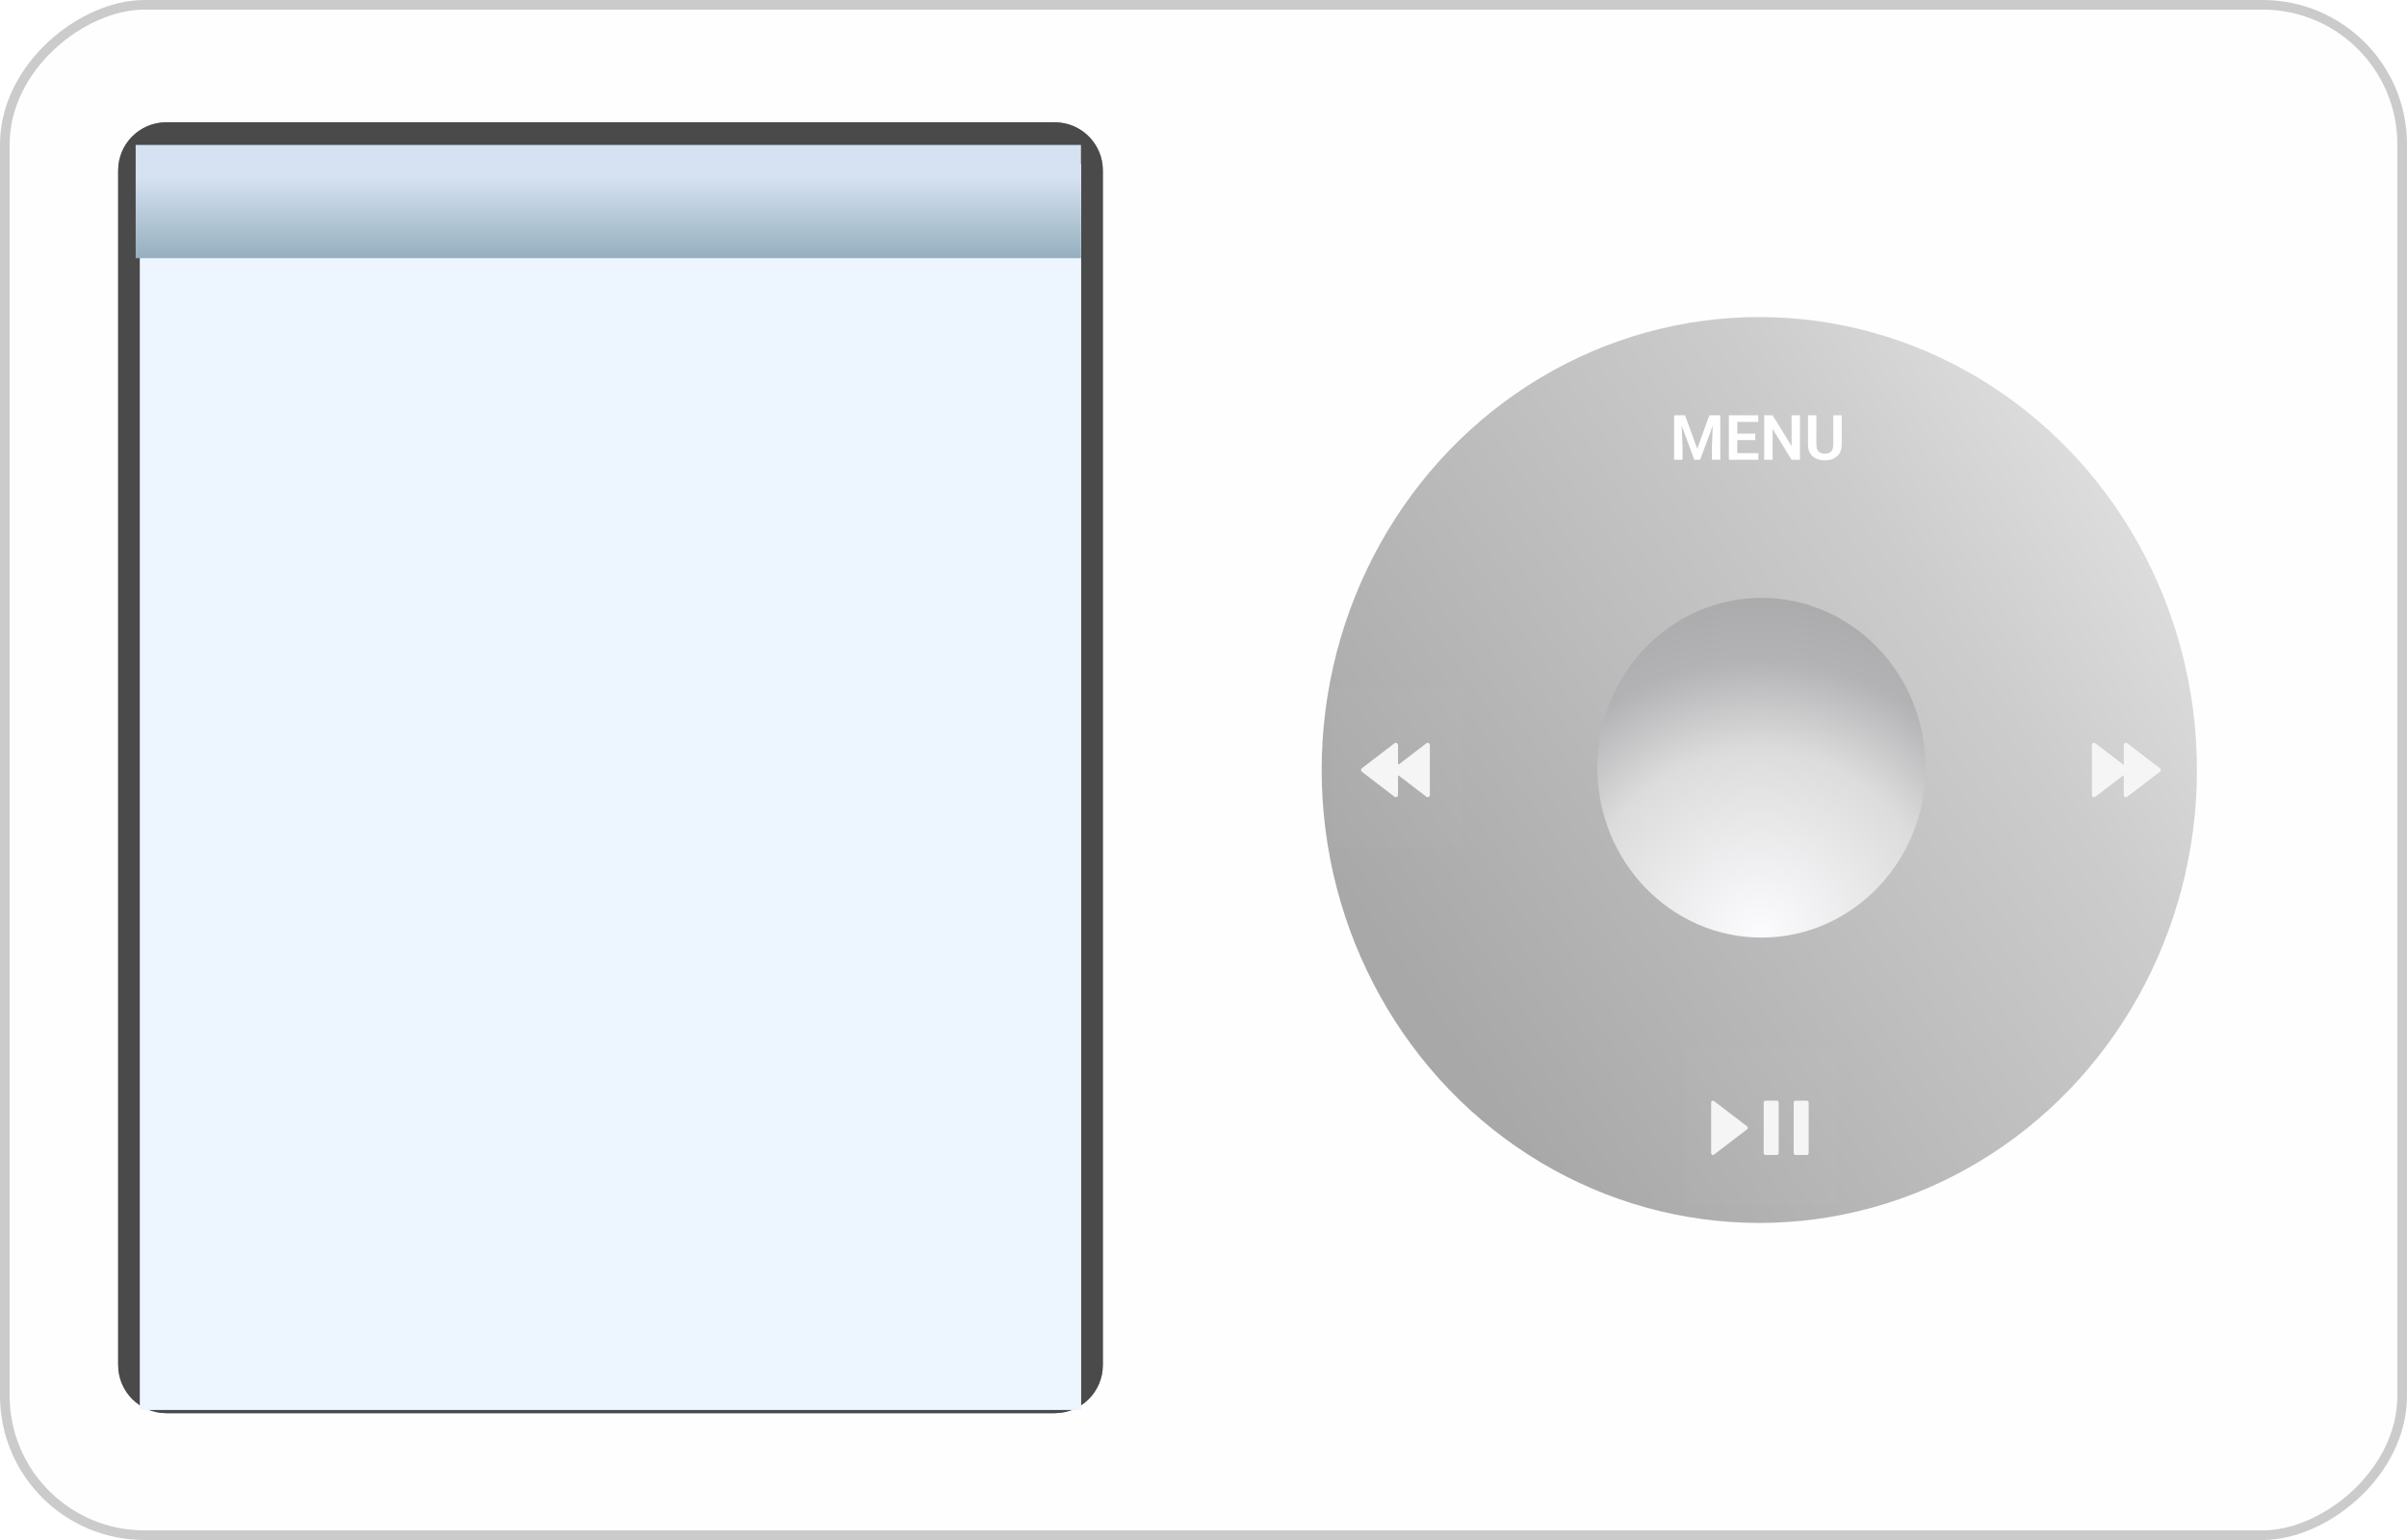 <svg width="500" height="320" viewBox="0 0 500 320" fill="none" xmlns="http://www.w3.org/2000/svg">
<g id="iPod-landscape">
<g id="Shell">
<g id="Shell_2">
<rect y="320" width="320" height="500" rx="30" transform="rotate(-90 0 320)" fill="#FEFEFE"/>
<rect x="1" y="319" width="318" height="498" rx="29" transform="rotate(-90 1 319)" stroke="black" stroke-opacity="0.2" stroke-width="2"/>
</g>
</g>
<g id="ScrollWheel">
<g id="TouchRing">
<ellipse id="Outer" cx="365.454" cy="160" rx="90.909" ry="94.118" fill="url(#paint0_linear_2099_45)"/>
</g>
<g id="SelectButton">
<ellipse id="Inner" cx="365.909" cy="159.529" rx="34.091" ry="35.294" fill="url(#paint1_radial_2099_45)"/>
</g>
<g id="BackButton">
<rect id="BackBox" x="276.364" y="143.059" width="27.273" height="32.941" fill="#D9D9D9" fill-opacity="0.01"/>
<path id="Back" d="M289.678 154.446C289.978 154.217 290.402 154.438 290.402 154.824V158.772C290.402 158.849 290.486 158.893 290.546 158.848L296.301 154.446C296.601 154.217 297.024 154.438 297.024 154.824V165.176C297.024 165.562 296.6 165.783 296.301 165.554L290.546 161.152C290.486 161.106 290.402 161.15 290.402 161.228L290.402 165.176C290.402 165.562 289.978 165.783 289.678 165.554L282.911 160.378C282.666 160.19 282.666 159.81 282.911 159.622L289.678 154.446Z" fill="#F5F5F5"/>
</g>
<g id="SkipButton">
<rect id="SkipBox" x="428.182" y="143.059" width="27.273" height="32.941" fill="#D9D9D9" fill-opacity="0.01"/>
<path id="skip" d="M441.892 154.446C441.592 154.217 441.168 154.438 441.168 154.824L441.168 158.772C441.168 158.849 441.083 158.893 441.023 158.848L435.269 154.446C434.969 154.217 434.545 154.438 434.545 154.824V165.176C434.545 165.562 434.969 165.783 435.269 165.554L441.023 161.152C441.083 161.106 441.168 161.15 441.168 161.228L441.168 165.176C441.168 165.562 441.592 165.783 441.892 165.554L448.658 160.378C448.904 160.19 448.904 159.81 448.658 159.622L441.892 154.446Z" fill="#F5F5F5"/>
</g>
<g id="PlayPauseButton">
<rect id="PlayPauseBox" x="350" y="217.412" width="31.818" height="32.941" fill="#D9D9D9" fill-opacity="0.01"/>
<g id="PlayPause">
<g id="shape">
<path d="M366.753 228.706C366.538 228.706 366.364 228.886 366.364 229.109V239.597C366.364 239.819 366.538 240 366.753 240H369.091C369.306 240 369.481 239.819 369.481 239.597V229.109C369.481 228.886 369.306 228.706 369.091 228.706H366.753Z" fill="#F5F5F5"/>
<path d="M372.987 228.706C372.772 228.706 372.597 228.886 372.597 229.109V239.597C372.597 239.819 372.772 240 372.987 240H375.325C375.54 240 375.714 239.819 375.714 239.597V229.109C375.714 228.886 375.54 228.706 375.325 228.706H372.987Z" fill="#F5F5F5"/>
</g>
<path id="shape_2" d="M355.455 229.083C355.455 228.774 355.794 228.597 356.034 228.78L362.923 234.05C363.12 234.201 363.12 234.505 362.923 234.655L356.034 239.926C355.794 240.109 355.455 239.932 355.455 239.623L355.455 229.083Z" fill="#F5F5F5"/>
</g>
</g>
<g id="MenuButton">
<rect id="MenuBox" x="339" y="76" width="56.273" height="28.235" fill="#D9D9D9" fill-opacity="0.01"/>
<path id="MENU" d="M348.522 86.287H350.033L352.559 93.244L355.079 86.287H356.596L353.162 95.529H351.95L348.522 86.287ZM347.76 86.287H349.24L349.506 92.679V95.529H347.76V86.287ZM355.873 86.287H357.358V95.529H355.613V92.679L355.873 86.287ZM365.261 94.158V95.529H360.348V94.158H365.261ZM360.881 86.287V95.529H359.135V86.287H360.881ZM364.62 90.102V91.442H360.348V90.102H364.62ZM365.242 86.287V87.665H360.348V86.287H365.242ZM373.9 86.287V95.529H372.148L368.219 89.118V95.529H366.473V86.287H368.219L372.161 92.705V86.287H373.9ZM380.819 86.287H382.565V92.425C382.565 93.132 382.412 93.727 382.108 94.209C381.803 94.687 381.388 95.049 380.864 95.295C380.339 95.536 379.742 95.656 379.073 95.656C378.396 95.656 377.793 95.536 377.264 95.295C376.735 95.049 376.321 94.687 376.02 94.209C375.72 93.727 375.57 93.132 375.57 92.425V86.287H377.315V92.425C377.315 92.857 377.387 93.21 377.531 93.486C377.675 93.756 377.878 93.957 378.14 94.088C378.403 94.22 378.714 94.285 379.073 94.285C379.437 94.285 379.748 94.22 380.007 94.088C380.269 93.957 380.47 93.756 380.61 93.486C380.749 93.21 380.819 92.857 380.819 92.425V86.287Z" fill="white"/>
</g>
</g>
<g id="Screen">
<g id="Bezle">
<path d="M34.545 293.647C29.023 293.647 24.545 289.17 24.545 283.647L24.545 35.412C24.545 29.889 29.023 25.412 34.545 25.412H219.091C224.614 25.412 229.091 29.889 229.091 35.412L229.091 283.647C229.091 289.17 224.614 293.647 219.091 293.647H34.545Z" fill="#434343" fill-opacity="0.8"/>
<path d="M34.545 293.647C29.023 293.647 24.545 289.17 24.545 283.647L24.545 35.412C24.545 29.889 29.023 25.412 34.545 25.412H219.091C224.614 25.412 229.091 29.889 229.091 35.412L229.091 283.647C229.091 289.17 224.614 293.647 219.091 293.647H34.545Z" fill="#434343" fill-opacity="0.8"/>
</g>
<g id="Display" filter="url(#filter0_i_2099_45)">
<path d="M29.091 288.941L29.091 30.118H224.545L224.545 288.941H29.091Z" fill="#EDF6FF"/>
<path d="M29.091 288.941L29.091 30.118H224.545L224.545 288.941H29.091Z" fill="#EDF6FF"/>
</g>
<g id="Header">
<rect id="Rectangle 5" x="28.182" y="30.118" width="196.364" height="23.529" fill="url(#paint2_linear_2099_45)"/>
</g>
</g>
</g>
<defs>
<filter id="filter0_i_2099_45" x="29.091" y="30.118" width="195.455" height="262.824" filterUnits="userSpaceOnUse" color-interpolation-filters="sRGB">
<feFlood flood-opacity="0" result="BackgroundImageFix"/>
<feBlend mode="normal" in="SourceGraphic" in2="BackgroundImageFix" result="shape"/>
<feColorMatrix in="SourceAlpha" type="matrix" values="0 0 0 0 0 0 0 0 0 0 0 0 0 0 0 0 0 0 127 0" result="hardAlpha"/>
<feOffset dy="4"/>
<feGaussianBlur stdDeviation="2"/>
<feComposite in2="hardAlpha" operator="arithmetic" k2="-1" k3="1"/>
<feColorMatrix type="matrix" values="0 0 0 0 0 0 0 0 0 0 0 0 0 0 0 0 0 0 0.25 0"/>
<feBlend mode="normal" in2="shape" result="effect1_innerShadow_2099_45"/>
</filter>
<linearGradient id="paint0_linear_2099_45" x1="456.364" y1="76.706" x2="282.859" y2="197.119" gradientUnits="userSpaceOnUse">
<stop stop-color="#CED5DF"/>
<stop offset="0.084" stop-color="#E1E1E1"/>
<stop offset="0.349" stop-color="#CCCCCC"/>
<stop offset="0.983" stop-color="#A8A8A8"/>
</linearGradient>
<radialGradient id="paint1_radial_2099_45" cx="0" cy="0" r="1" gradientUnits="userSpaceOnUse" gradientTransform="translate(365.455 194.824) rotate(-90) scale(104.941 101.364)">
<stop stop-color="#FCFCFE"/>
<stop offset="0.372" stop-color="#DCDCDD"/>
<stop offset="0.549" stop-color="#B3B3B5"/>
<stop offset="1" stop-color="#979798"/>
</radialGradient>
<linearGradient id="paint2_linear_2099_45" x1="126.007" y1="53.647" x2="126.007" y2="30.118" gradientUnits="userSpaceOnUse">
<stop stop-color="#95AFBE"/>
<stop offset="0.725" stop-color="#D6E2F2"/>
</linearGradient>
</defs>
</svg>
